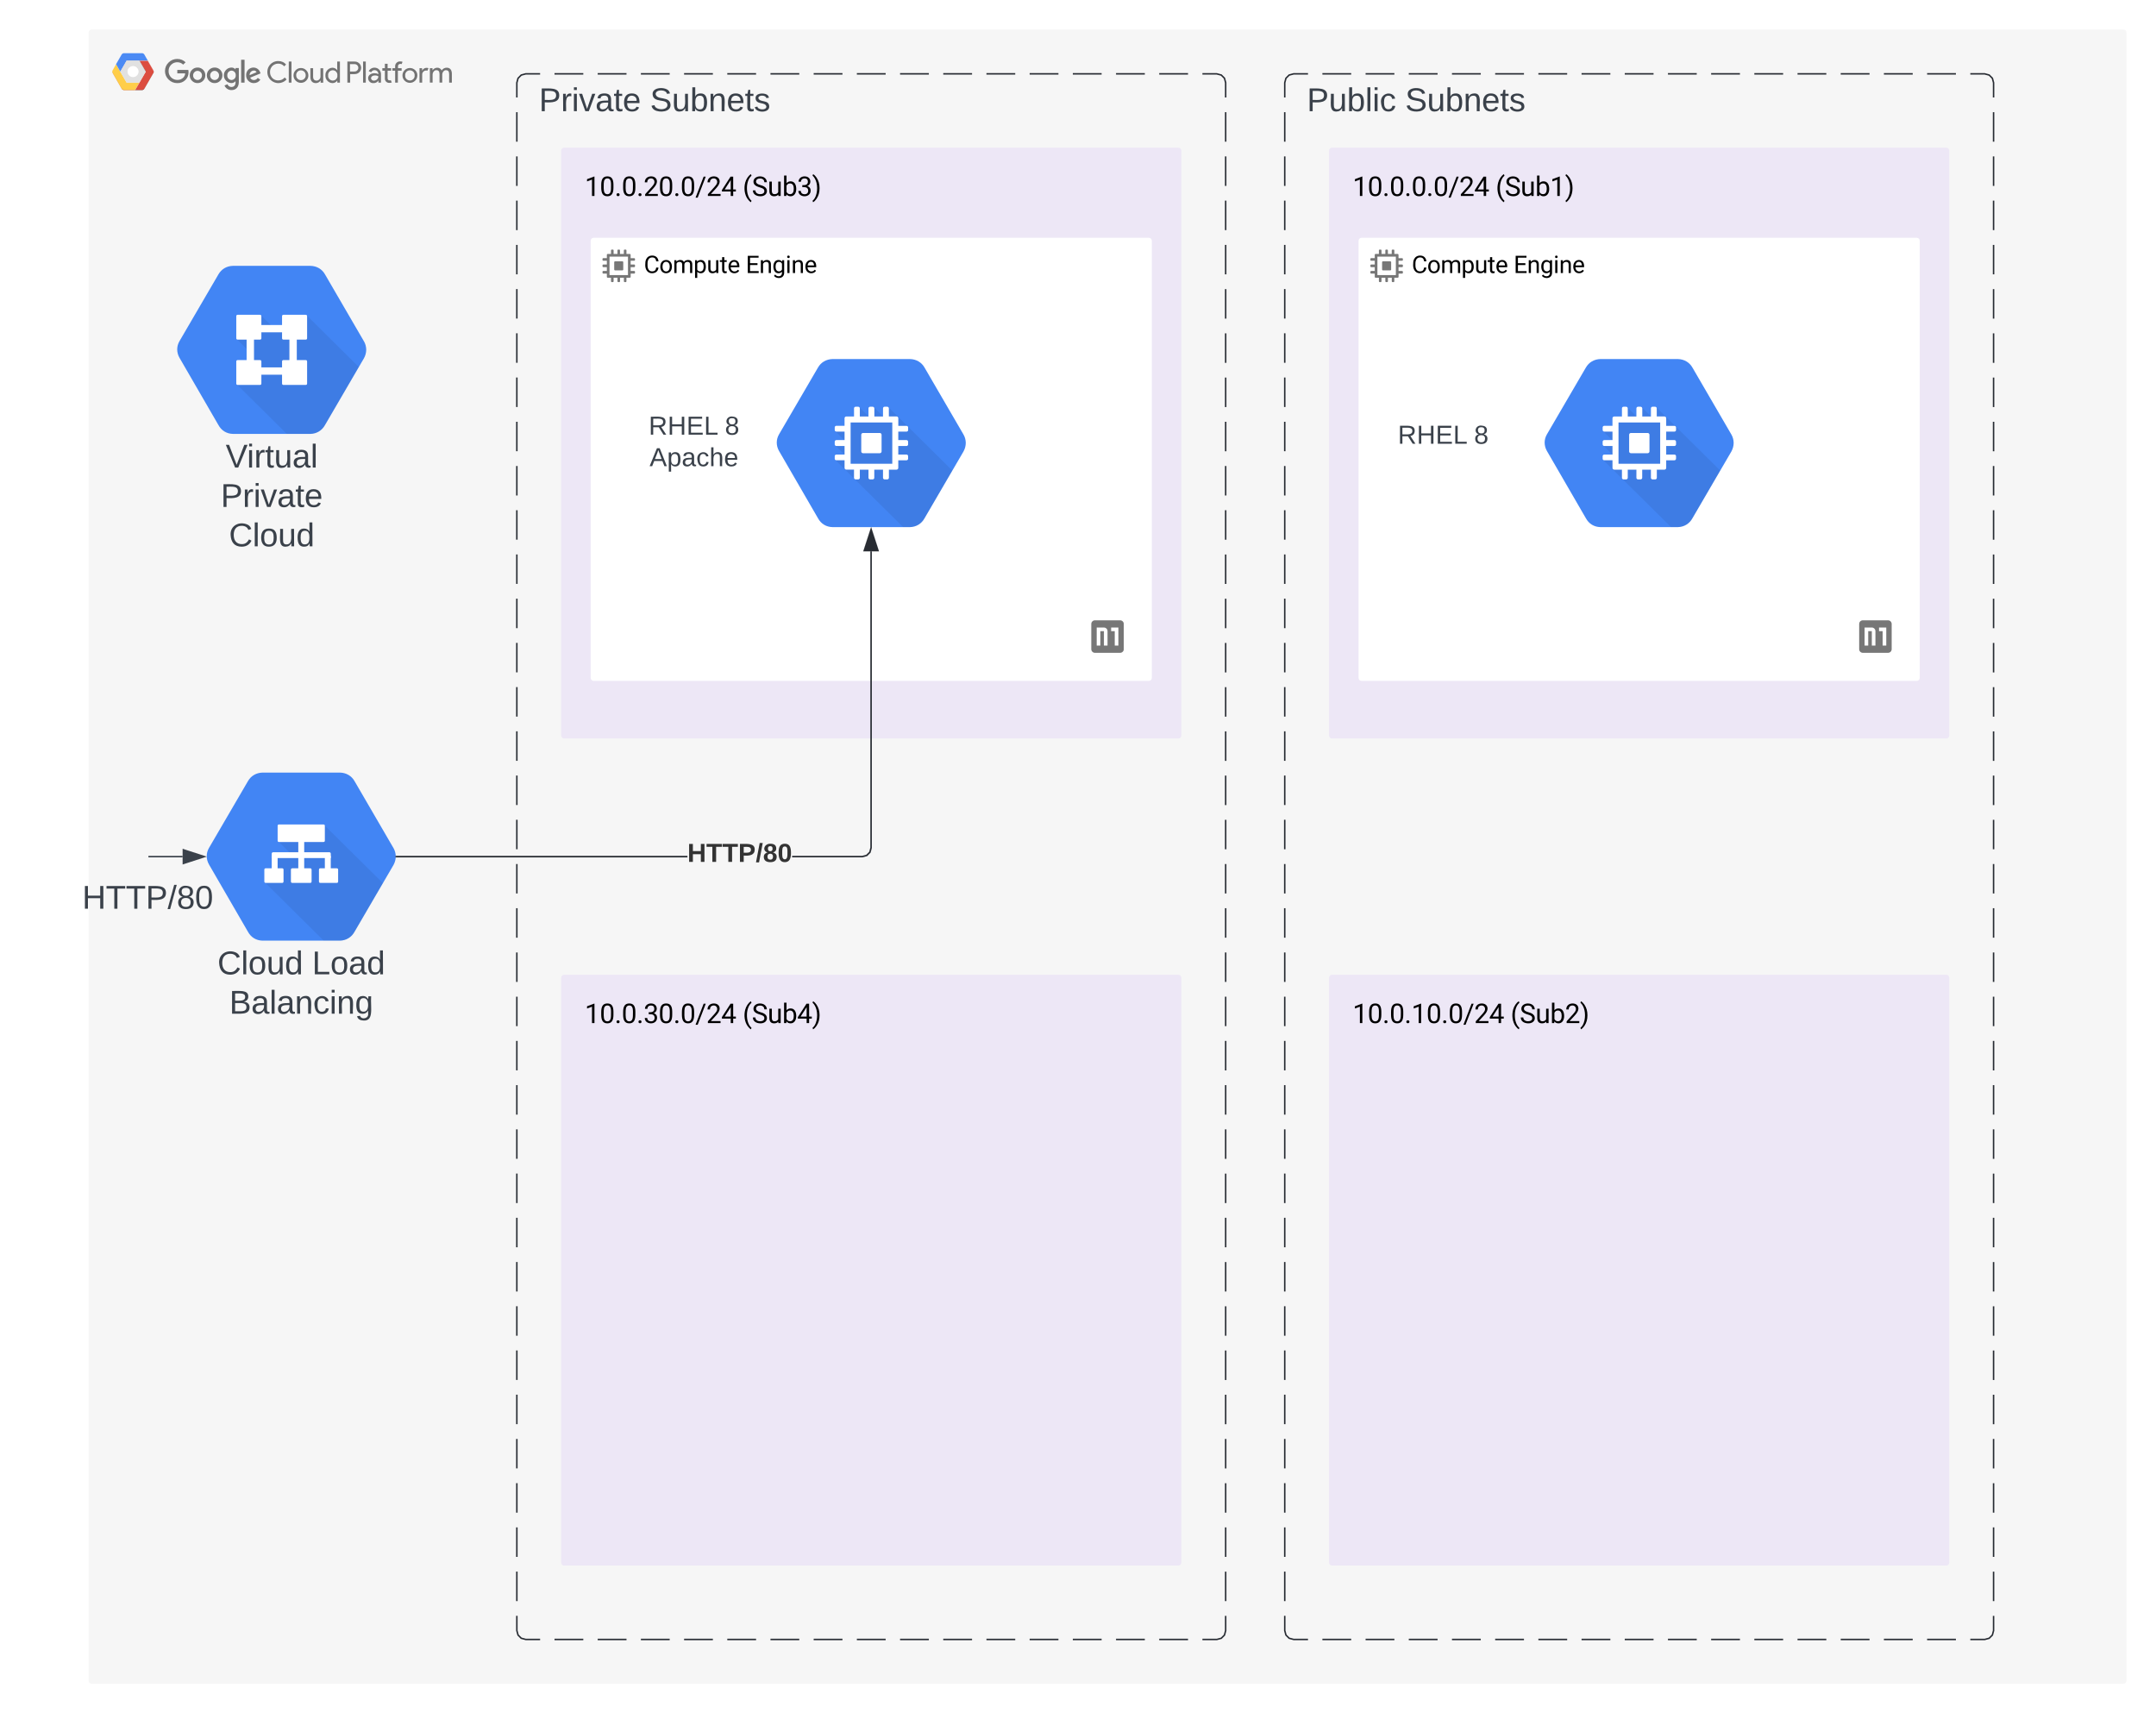 <svg xmlns="http://www.w3.org/2000/svg" xmlns:xlink="http://www.w3.org/1999/xlink" xmlns:lucid="lucid" width="1460" height="1160"><g transform="translate(0 -40)" lucid:page-tab-id="0_0"><path d="M60 62c0-1.1.9-2 2-2h1376c1.1 0 2 .9 2 2v1116c0 1.1-.9 2-2 2H62c-1.1 0-2-.9-2-2z" fill="#f6f6f6"/><path d="M111.72 88.08c.02-2.27.85-4.2 2.48-5.8 1.64-1.6 3.6-2.38 5.87-2.37 1.06 0 2.07.18 3.03.57.97.4 1.84.96 2.58 1.7l-1.63 1.56c-1.13-1.07-2.44-1.6-3.98-1.6-1.06 0-2.07.27-3 .8-.9.55-1.63 1.28-2.15 2.2-.53.94-.76 1.93-.74 3-.02 1.06.2 2.05.74 2.97.52.93 1.24 1.67 2.16 2.2.92.54 1.93.8 3 .8.77.04 1.5-.1 2.22-.37.7-.3 1.33-.7 1.9-1.26.72-.8 1.14-1.73 1.2-2.8h-5.33v-2.33h7.47c.1.47.14.93.14 1.4.07 2-.6 3.75-1.95 5.23-.74.77-1.6 1.35-2.58 1.75-1 .4-2.02.58-3.08.54-2.28 0-4.23-.78-5.87-2.37-1.63-1.6-2.46-3.54-2.48-5.82zm0 0M133.75 85.73c-1.45 0-2.7.52-3.72 1.55-1.04 1.03-1.54 2.27-1.54 3.72 0 1.45.5 2.7 1.55 3.72 1.03 1.03 2.28 1.54 3.73 1.54 1.44 0 2.7-.52 3.72-1.54 1.04-1.03 1.54-2.27 1.54-3.72.03-.95-.2-1.84-.66-2.66-.46-.82-1.13-1.47-1.96-1.94-.83-.46-1.72-.7-2.67-.67zm0 8.45c-.55 0-1.06-.16-1.54-.45-.47-.3-.84-.68-1.1-1.17-.25-.5-.36-1.02-.34-1.58 0-.82.3-1.53.88-2.1.57-.6 1.3-.9 2.1-.9.84 0 1.58.3 2.15.9.57.57.87 1.28.87 2.1.02.56-.1 1.1-.35 1.58-.25.5-.62.88-1.1 1.18-.5.3-1 .44-1.57.45zM145.32 85.73c-1.45 0-2.7.52-3.72 1.55-1.04 1.03-1.54 2.28-1.54 3.73 0 1.46.52 2.7 1.56 3.72 1.03 1.03 2.28 1.55 3.72 1.54 1.45 0 2.7-.52 3.73-1.54 1.04-1.03 1.54-2.27 1.54-3.72.03-.95-.2-1.84-.68-2.66-.48-.83-1.1-1.47-1.93-1.94-.84-.47-1.74-.7-2.68-.67zm0 8.45c-.55 0-1.08-.16-1.56-.45-.5-.3-.83-.68-1.08-1.17-.26-.5-.4-1.02-.37-1.58 0-.82.33-1.53.9-2.1.58-.6 1.3-.9 2.12-.9.83 0 1.54.3 2.12.9.57.57.87 1.28.87 2.1.03.56-.08 1.1-.33 1.58-.26.5-.62.88-1.1 1.18-.5.3-1 .44-1.55.45zM159.5 86.05v.86h-.08c-.37-.38-.78-.68-1.26-.9-.5-.2-1-.28-1.52-.27-1.4.06-2.62.6-3.6 1.62-.96 1.02-1.46 2.23-1.46 3.64 0 1.4.5 2.6 1.47 3.63.97 1.02 2.2 1.56 3.6 1.62.52.02 1.02-.08 1.5-.3.5-.2.93-.5 1.27-.9h.07v.76c0 2-1.1 3.1-2.84 3.1-.57-.02-1.1-.2-1.6-.53-.47-.34-.8-.78-1.02-1.33l-2 .84c.4.95 1 1.7 1.86 2.27.85.57 1.8.85 2.83.84 2.7 0 5-1.6 5-5.5v-9.45h-2.22zm-2.68 8.14c-.55-.02-1.06-.17-1.52-.46-.46-.3-.82-.68-1.08-1.17-.25-.5-.34-1-.32-1.55-.02-.55.07-1.08.32-1.57.26-.5.62-.88 1.08-1.18.46-.3.97-.45 1.52-.47.55.03 1.04.2 1.5.5.46.3.8.7 1.03 1.17.23.5.35 1 .3 1.55.02.53-.07 1.04-.3 1.52-.23.47-.6.86-1.03 1.16-.44.3-.97.46-1.5.5zm0 0M163.28 80.47h2.33v15.47h-2.3zM171.96 94.2c-.56 0-1.06-.13-1.52-.42-.46-.3-.8-.7-1.04-1.2l7.06-2.9-.25-.6c-.3-.98-.9-1.77-1.7-2.4-.84-.6-1.76-.93-2.8-.95-.92 0-1.8.23-2.6.7-.8.5-1.4 1.13-1.84 1.95-.43.82-.62 1.7-.57 2.62-.03.94.2 1.82.66 2.64.46.83 1.1 1.47 1.93 1.94.82.47 1.7.7 2.63.68.88 0 1.73-.2 2.5-.6.8-.43 1.4-1 1.9-1.73l-1.8-1.2c-.27.45-.64.8-1.1 1.07-.46.26-.94.4-1.47.4zm-.2-6.44c.43-.04.82.04 1.2.25.35.2.63.5.8.88l-4.7 2c-.05-.53.04-1.02.27-1.5.23-.47.56-.85 1-1.14.43-.3.9-.45 1.44-.48zm0 0M181.04 88.8c-.02-1.34.28-2.6.94-3.76.67-1.16 1.57-2.08 2.74-2.74 1.17-.67 2.42-1 3.75-.96 1-.02 1.98.17 2.9.58.92.4 1.7 1 2.37 1.75l-1.3 1.24c-.47-.6-1.07-1.06-1.78-1.38-.72-.32-1.43-.46-2.2-.43-1.03-.03-2 .22-2.87.73-.88.5-1.57 1.2-2.05 2.1-.5.9-.72 1.85-.67 2.87-.04 1 .2 1.95.7 2.84.47.88 1.14 1.58 2 2.08.9.5 1.83.75 2.84.73.85 0 1.66-.17 2.42-.5.76-.36 1.42-.85 1.98-1.5l1.28 1.3c-1.03 1.15-2.27 1.9-3.8 2.28-1.5.38-2.98.3-4.43-.26-1.45-.55-2.64-1.46-3.52-2.73-.87-1.28-1.3-2.7-1.3-4.24zm0 0M195.55 95.94V81.66h1.84v14.28zM208.83 91.06c0 1.38-.5 2.56-1.48 3.55-1 1-2.18 1.48-3.56 1.48-1.4 0-2.56-.5-3.55-1.47-1-.97-1.48-2.16-1.48-3.54 0-1.4.5-2.58 1.48-3.56 1-.98 2.16-1.47 3.54-1.47 1.37 0 2.56.5 3.55 1.47 1 .98 1.48 2.17 1.48 3.56zm-1.84 0c.05-.73-.13-1.4-.52-2.02-.4-.6-.97-1.03-1.66-1.27-.7-.23-1.38-.23-2.07 0-.7.24-1.24.67-1.63 1.28-.4.6-.6 1.28-.53 2 0 .9.3 1.64.93 2.27.63.63 1.38.94 2.28.94.9 0 1.67-.3 2.3-.94.6-.63.93-1.38.93-2.26zM217.13 95.94v-1.36H217c-.33.53-.77.93-1.32 1.23-.55.3-1.15.46-1.77.46-2.52 0-3.72-1.7-3.72-4.1v-6h1.84v5.7c0 2 1 2.72 2.42 2.72.76-.06 1.4-.38 1.9-.97.5-.57.72-1.24.67-2v-5.4h1.85v9.77h-1.74zM220.37 91.06c-.07-1.36.37-2.54 1.27-3.55.9-1 2.02-1.56 3.38-1.65.66-.02 1.28.12 1.88.4.6.3 1.08.73 1.45 1.27h.07l-.07-1.36v-4.5h1.84v14.28h-1.78v-1.36h-.07c-.37.55-.85.97-1.45 1.27-.6.3-1.22.43-1.88.4-1.36-.08-2.5-.64-3.38-1.65-.9-1-1.34-2.2-1.27-3.54zm8.07 0c.1-.73-.06-1.4-.46-2.03-.4-.62-.92-1.04-1.6-1.28-.7-.25-1.4-.25-2.08 0-.7.24-1.24.66-1.63 1.28-.4.63-.55 1.3-.46 2.03-.08.72.08 1.4.47 2 .4.63.94 1.06 1.63 1.3.7.25 1.38.25 2.07 0 .7-.24 1.22-.67 1.6-1.3.4-.6.57-1.28.47-2zM235.23 95.94V81.66h4.88c.8-.03 1.52.15 2.2.52.7.37 1.23.9 1.65 1.55.4.67.6 1.4.62 2.18-.03.8-.2 1.5-.62 2.18-.42.67-.95 1.2-1.64 1.56-.68.37-1.4.54-2.2.52h-3v5.78h-1.85zm4.9-7.54c.7 0 1.3-.24 1.77-.73.48-.5.74-1.08.74-1.76 0-.68-.26-1.27-.74-1.76-.48-.48-1.08-.73-1.77-.73H237v5h3.08zM245.86 95.94V81.66h1.84v14.28zM249.28 93c0-2.22 2-3.42 4.3-3.42.95-.02 1.84.18 2.67.6v-.28c-.05-.6-.25-1.1-.64-1.54-.38-.44-.84-.72-1.42-.83-.57-.12-1.13-.05-1.66.2-.52.26-.92.65-1.17 1.17l-1.68-.72c.46-.9 1.15-1.54 2.05-1.97.9-.4 1.84-.5 2.83-.3 1 .22 1.8.72 2.44 1.48.63.77.95 1.66 1 2.66v5.9h-1.75v-1.36h-.1c-.34.55-.8.97-1.37 1.27-.58.3-1.2.44-1.84.4-.62.07-1.2-.04-1.77-.3-.58-.3-1-.7-1.36-1.23-.33-.53-.52-1.1-.52-1.73zm7-1.27c-.72-.47-1.48-.68-2.33-.64-1.93 0-2.7 1-2.7 1.93.06.5.3.88.68 1.18.4.3.82.44 1.3.38.8 0 1.5-.27 2.08-.82.58-.55.9-1.23.95-2.03zM260.64 92.97v-5.13h-1.72v-1.68h1.72v-3h1.84v3h2.4v1.68h-2.4v5c0 1.1.5 1.58 1.34 1.58.3.02.55-.03.83-.15l.64 1.57c-.5.2-.98.28-1.48.26-.58.07-1.13-.03-1.66-.3s-.92-.67-1.2-1.18c-.27-.52-.38-1.07-.32-1.65zM272.6 81.84l-.62 1.57c-.27-.1-.53-.16-.83-.15-.3-.02-.57.04-.85.2-.27.14-.48.35-.62.62-.13.27-.18.56-.16.86v1.23h2.46v1.68h-2.55v8.1h-1.84v-8.1h-1.85v-1.68h1.84v-1.3c-.03-.6.1-1.18.43-1.7.32-.54.76-.95 1.3-1.23.56-.3 1.14-.4 1.76-.35.5-.03 1.02.06 1.5.26zM282.6 91.06c0 1.38-.47 2.56-1.46 3.55-1 1-2.2 1.48-3.57 1.48-1.38 0-2.57-.5-3.56-1.47-.98-.97-1.47-2.16-1.47-3.54 0-1.4.5-2.58 1.48-3.56 1-.98 2.2-1.47 3.57-1.47 1.38 0 2.58.5 3.57 1.47 1 .98 1.47 2.17 1.47 3.56zm-1.83 0c.07-.73-.12-1.4-.5-2.02-.4-.6-.97-1.03-1.66-1.27-.68-.23-1.37-.23-2.06 0-.7.24-1.27.67-1.66 1.28-.4.6-.57 1.28-.5 2-.07.73.1 1.4.5 2.02.4.6.97 1.03 1.66 1.27.7.23 1.38.23 2.07 0 .7-.24 1.27-.67 1.66-1.28.4-.6.58-1.28.5-2zM284.08 95.94v-9.78h1.77v1.6h.07c.25-.55.67-1 1.17-1.32.5-.33 1.07-.5 1.67-.5.5-.03.95.05 1.38.22l-.7 1.72c-.33-.1-.65-.15-1-.14-.48.02-.92.17-1.33.43-.42.27-.74.6-.95 1.05-.2.43-.32.9-.27 1.38v5.34zm0 0M291.14 86.16h1.75v1.36h.08c.35-.5.78-.9 1.3-1.2.54-.3 1.12-.45 1.72-.47.66-.05 1.26.1 1.84.44.57.33.98.8 1.24 1.42.37-.6.87-1.05 1.47-1.38.6-.34 1.26-.5 1.95-.5 2.4 0 3.5 1.7 3.5 4.12v5.98h-1.84v-5.7c0-2-.78-2.72-2.2-2.72-1.4 0-2.47 1.52-2.47 3v5.4h-1.85v-5.7c0-1.98-.78-2.7-2.18-2.7-1.4 0-2.5 1.52-2.5 3v5.4h-1.85v-9.76z" fill="#737373"/><path d="M94.38 95.95l-2.88 5h-7.52c-.34 0-.64-.1-.94-.26-.3-.18-.53-.4-.7-.7L76.3 89.4c-.17-.3-.26-.6-.26-.94 0-.33.1-.64.26-.93l2.3-4.05 2.85 5 4.32 7.47zm0 0" fill="#ffcc40"/><path d="M103.88 89.4l-6.1 10.6c-.16.3-.4.52-.7.7-.3.16-.6.24-.93.24H91.5l2.88-5 4.32-7.47L94.38 81h5.68l3.77 6.54c.16.3.28.6.28.92 0 .34-.06.65-.22.94z" fill="#da4437"/><path d="M100.06 81h-14.3l-4.3 7.47-2.88-5 3.77-6.53c.16-.3.4-.52.7-.7.3-.16.6-.24.93-.24h12.17c.34 0 .64.08.94.25.3.17.52.4.68.7z" fill="#4284f3"/><path d="M94.38 81l4.32 7.47-4.32 7.48h-8.63l-4.3-7.48 4.3-7.48z" fill="#dfdfdf"/><path d="M86.33 88.47c0-2.06 1.68-3.74 3.75-3.74 2.07 0 3.75 1.67 3.75 3.74 0 2.06-1.68 3.74-3.75 3.74-2.07 0-3.75-1.67-3.75-3.73z" fill="#fff"/><path d="M82.35 77.1c.16-.3.4-.52.7-.7.3-.16.6-.24.93-.24h12.17c.34 0 .64.08.94.25.3.18.52.4.68.7l2.28 3.9-2.28-4.06c-.16-.3-.4-.52-.7-.7-.3-.16-.6-.24-.93-.24H83.98c-.34 0-.64.08-.94.25-.3.17-.53.4-.7.7l-3.76 6.53v.08z" fill="#fff" fill-opacity=".2"/><path d="M81.45 88.47l4.3-7.48h14.35l-.06-.17h-14.3l-4.3 7.48" fill="#1a237e" fill-opacity=".2"/><path d="M76.28 87.7l2.3-4 2.87 5 4.3 7.47h8.56l.08-.16h-8.63l-4.3-7.53-2.87-5-2.33 4c-.18.3-.25.65-.23 1 .03-.28.12-.54.26-.78zm0 0" fill="#fff" fill-opacity=".2"/><path d="M91.6 100.78h-7.62c-.34 0-.64-.08-.94-.25-.3-.17-.53-.4-.7-.7L76.3 89.26c-.14-.27-.23-.55-.26-.85-.02.35.07.7.26 1l6.07 10.6c.16.3.4.52.7.7.3.16.6.24.93.24h7.52z" fill="#be360c"/><path d="M98.8 88.47L94.46 81h-.1l4.33 7.47zM103.88 89.25l-6.1 10.6c-.16.28-.4.5-.7.68-.3.17-.6.25-.93.25H91.6l-.1.16h4.65c.34 0 .64-.08.94-.25.3-.18.52-.4.68-.7l6.1-10.6c.18-.3.25-.64.23-1-.02.3-.1.6-.22.85zm0 0" fill="#3e2723"/><path d="M100.06 81.15l3.77 6.55c.14.27.23.55.25.85.03-.36-.07-.7-.25-1L100.06 81h-5.68l.1.15M94.38 96.1l4.4-7.63h-.08l-4.32 7.48-2.88 5h.1z" fill="#fff"/><path d="M103.88 87.54L100.06 81l-2.28-4.06c-.16-.3-.4-.52-.7-.7-.3-.16-.6-.24-.93-.24H83.98c-.34 0-.64.08-.94.25-.3.17-.53.4-.7.7l-6.06 10.6c-.17.28-.26.6-.26.92 0 .34.1.65.26.94l6.07 10.6c.16.3.4.52.7.7.3.16.6.24.93.24h12.17c.34 0 .64-.08.94-.25.3-.18.52-.4.68-.7l6.1-10.6c.16-.28.25-.6.25-.93 0-.33-.1-.64-.25-.93z" fill="url(#a)"/><path d="M870 96c0-3.3 2.7-6 6-6h468c3.3 0 6 2.7 6 6v1048c0 3.3-2.7 6-6 6H876c-3.3 0-6-2.7-6-6z" fill-opacity="0"/><path d="M895.5 90H915m9.75 0h19.5m9.75 0h19.5m9.75 0h19.5m9.75 0h19.5m9.75 0h19.5m9.75 0h19.5m9.75 0h19.5m9.75 0h19.5m9.75 0h19.5m9.75 0h19.5m9.75 0h19.5m9.75 0h19.5m9.75 0h19.5m9.75 0h19.5m9.75 0h9.75l3.03.82 2.15 2.15.82 3.03v9.98m0 9.98v19.96m0 9.98v19.97m0 9.98v19.96m0 10v19.95m0 9.98v19.97m0 9.98v19.96m0 9.98v19.96m0 9.98v19.96m0 9.98v19.97m0 9.98v19.96m0 10v19.95m0 9.98v19.97m0 9.98v19.96m0 9.98v19.96m0 9.98v19.96m0 9.98v19.97m0 9.98V615m0 10v19.95m0 9.98v19.97m0 9.98v19.96m0 9.98v19.96m0 9.98v19.96m0 9.98v19.97m0 9.98v19.96m0 10v19.95m0 9.98v19.97m0 9.98v19.96m0 9.98v19.96m0 9.98v19.96m0 9.98v19.97m0 9.98v19.96m0 10v19.95m0 9.98v19.97m0 9.98v19.96m0 9.98v9.98l-.82 3.03-2.15 2.15-3.03.82h-9.75m-9.75 0H1305m-9.75 0h-19.5m-9.75 0h-19.5m-9.75 0h-19.5m-9.75 0H1188m-9.75 0h-19.5m-9.75 0h-19.5m-9.75 0h-19.5m-9.75 0H1071m-9.75 0h-19.5m-9.75 0h-19.5m-9.75 0h-19.5m-9.75 0H954m-9.75 0h-19.5m-9.75 0h-19.5m-9.75 0H876l-3.03-.82-2.15-2.15-.82-3.03v-9.98m0-9.98v-19.96m0-9.98v-19.97m0-9.98v-19.96m0-10v-19.95m0-9.98V984.3m0-9.98v-19.96m0-9.98v-19.96m0-9.98v-19.96m0-9.98v-19.97m0-9.98V834.6m0-10v-19.95m0-9.98V774.7m0-9.98v-19.96m0-9.98v-19.96m0-9.98v-19.96m0-9.98v-19.97m0-9.98V625m0-10v-19.95m0-9.98V565.1m0-9.98v-19.96m0-9.98v-19.96m0-9.98v-19.96m0-9.98v-19.97m0-9.98V415.4m0-10v-19.95m0-9.98V355.5m0-9.98v-19.96m0-9.98v-19.96m0-9.98v-19.96m0-9.98v-19.97m0-9.98V205.8m0-10v-19.95m0-9.98V145.9m0-9.98v-19.96m0-9.98V96l.82-3.03 2.15-2.15L876 90h9.75" stroke="#282c33" fill="none"/><path d="M900 702c0-1.1.9-2 2-2h416c1.1 0 2 .9 2 2v396c0 1.1-.9 2-2 2H902c-1.1 0-2-.9-2-2z" fill="#ede7f6"/><use xlink:href="#b" transform="matrix(1,0,0,1,916,716) translate(0 16.699)"/><use xlink:href="#c" transform="matrix(1,0,0,1,916,716) translate(106.945 16.699)"/><path d="M350 96c0-3.3 2.7-6 6-6h468c3.3 0 6 2.7 6 6v1048c0 3.3-2.7 6-6 6H356c-3.3 0-6-2.7-6-6z" fill-opacity="0"/><path d="M375.5 90H395m9.75 0h19.5m9.75 0h19.5m9.75 0h19.5m9.75 0H512m9.75 0h19.5m9.75 0h19.5m9.75 0h19.5m9.75 0H629m9.75 0h19.5m9.75 0h19.5m9.75 0h19.5m9.75 0H746m9.75 0h19.5m9.75 0h19.5m9.75 0H824l3.03.82 2.15 2.15L830 96v9.98m0 9.98v19.96m0 9.98v19.97m0 9.98v19.96m0 10v19.95m0 9.98v19.97m0 9.98v19.96m0 9.98v19.96m0 9.98v19.96m0 9.98v19.97m0 9.98v19.96m0 10v19.95m0 9.98v19.97m0 9.98v19.96m0 9.98v19.96m0 9.98v19.96m0 9.98v19.97m0 9.98V615m0 10v19.95m0 9.98v19.97m0 9.98v19.96m0 9.98v19.96m0 9.98v19.96m0 9.98v19.97m0 9.98v19.96m0 10v19.95m0 9.98v19.97m0 9.98v19.96m0 9.98v19.96m0 9.98v19.96m0 9.98v19.97m0 9.98v19.96m0 10v19.95m0 9.98v19.97m0 9.98v19.96m0 9.98v9.98l-.82 3.03-2.15 2.15-3.03.82h-9.75m-9.75 0H785m-9.75 0h-19.5m-9.75 0h-19.5m-9.75 0h-19.5m-9.75 0H668m-9.75 0h-19.5m-9.75 0h-19.5m-9.75 0h-19.5m-9.75 0H551m-9.75 0h-19.5m-9.75 0h-19.5m-9.75 0h-19.5m-9.75 0H434m-9.75 0h-19.5m-9.75 0h-19.5m-9.75 0H356l-3.03-.82-2.15-2.15-.82-3.03v-9.98m0-9.98v-19.96m0-9.98v-19.97m0-9.98v-19.96m0-10v-19.95m0-9.98V984.3m0-9.98v-19.96m0-9.98v-19.96m0-9.98v-19.96m0-9.98v-19.97m0-9.98V834.6m0-10v-19.95m0-9.98V774.7m0-9.98v-19.96m0-9.98v-19.96m0-9.98v-19.96m0-9.98v-19.97m0-9.98V625m0-10v-19.95m0-9.98V565.1m0-9.98v-19.96m0-9.98v-19.96m0-9.98v-19.96m0-9.98v-19.97m0-9.98V415.4m0-10v-19.95m0-9.98V355.5m0-9.98v-19.96m0-9.98v-19.96m0-9.98v-19.96m0-9.98v-19.97m0-9.98V205.8m0-10v-19.95m0-9.98V145.9m0-9.98v-19.96m0-9.98V96l.82-3.03 2.15-2.15L356 90h9.75" stroke="#282c33" fill="none"/><path d="M380 142c0-1.1.9-2 2-2h416c1.1 0 2 .9 2 2v396c0 1.1-.9 2-2 2H382c-1.1 0-2-.9-2-2z" fill="#ede7f6"/><use xlink:href="#d" transform="matrix(1,0,0,1,396,156) translate(0 16.699)"/><use xlink:href="#e" transform="matrix(1,0,0,1,396,156) translate(106.945 16.699)"/><path d="M900 142c0-1.1.9-2 2-2h416c1.1 0 2 .9 2 2v396c0 1.1-.9 2-2 2H902c-1.1 0-2-.9-2-2z" fill="#ede7f6"/><use xlink:href="#f" transform="matrix(1,0,0,1,916,156) translate(0 16.699)"/><use xlink:href="#g" transform="matrix(1,0,0,1,916,156) translate(96.838 16.699)"/><path d="M380 702c0-1.1.9-2 2-2h416c1.1 0 2 .9 2 2v396c0 1.1-.9 2-2 2H382c-1.1 0-2-.9-2-2z" fill="#ede7f6"/><use xlink:href="#h" transform="matrix(1,0,0,1,396,716) translate(0 16.699)"/><use xlink:href="#i" transform="matrix(1,0,0,1,396,716) translate(106.945 16.699)"/><path d="M246.46 271.1l-26.36-45.3c-2.05-3.64-5.64-5.7-9.86-5.8h-52.48c-4.22.1-7.8 2.16-9.86 5.8l-26.36 45.18c-2.05 3.53-2.05 7.62 0 11.26l26.36 45.52c2.05 3.75 5.5 5.92 9.86 6.03h52.48c4.22-.12 7.8-2.3 9.86-6.04l26.36-45.18c2.05-3.75 2.05-7.85 0-11.5z" stroke="#000" stroke-opacity="0" fill="#4285f4"/><path d="M207.6 253.44l-20.88 9.96-10-9.88-16.34 16.22 10.9 10.77-10.9 19.76 33.85 33.5h16.02c4.3-.16 7.85-2.33 9.9-6.02l22.8-39.28z" stroke="#000" stroke-opacity="0" fill-opacity=".07"/><path d="M167 267.48h5v19.3h-5v-19.3zM196 265.14h4.98v21.58h-5v-21.58zM174.38 260.06h19.24V265h-19.24v-4.94zM174.38 288.75h19.24v4.95h-19.24v-4.95z" stroke="#000" stroke-opacity="0" fill="#fff"/><path d="M161 253.14h15c.66 0 1 .34 1 1v14.82c0 .66-.34 1-1 1h-15c-.65 0-1-.34-1-1v-14.83c0-.65.35-1 1-1zM192 253.14h14.97c.67 0 1 .34 1 1v14.82c0 .66-.33 1-1 1H192c-.67 0-1-.34-1-1v-14.83c0-.65.33-1 1-1zM161 283.8h15c.66 0 1 .34 1 1v14.83c0 .66-.34 1-1 1h-15c-.65 0-1-.34-1-1V284.8c0-.66.35-1 1-1zM192 283.8h14.97c.67 0 1 .34 1 1v14.83c0 .66-.33 1-1 1H192c-.67 0-1-.34-1-1V284.8c0-.66.33-1 1-1z" stroke="#000" stroke-opacity="0" fill="#fff"/><use xlink:href="#j" transform="matrix(1,0,0,1,120,338.79) translate(32.827 17.778)"/><use xlink:href="#k" transform="matrix(1,0,0,1,120,338.79) translate(29.494 44.444)"/><use xlink:href="#l" transform="matrix(1,0,0,1,120,338.79) translate(35.049 71.111)"/><path d="M360 86c0-3.3 2.7-6 6-6h228c3.3 0 6 2.7 6 6v48c0 3.3-2.7 6-6 6H366c-3.3 0-6-2.7-6-6z" stroke="#000" stroke-opacity="0" fill="#fff" fill-opacity="0"/><use xlink:href="#m" transform="matrix(1,0,0,1,365,85) translate(0 30.278)"/><use xlink:href="#n" transform="matrix(1,0,0,1,365,85) translate(75.185 30.278)"/><path d="M880 86c0-3.3 2.7-6 6-6h228c3.3 0 6 2.7 6 6v48c0 3.3-2.7 6-6 6H886c-3.3 0-6-2.7-6-6z" stroke="#000" stroke-opacity="0" fill="#fff" fill-opacity="0"/><use xlink:href="#o" transform="matrix(1,0,0,1,885,85) translate(0 30.278)"/><use xlink:href="#n" transform="matrix(1,0,0,1,885,85) translate(66.543 30.278)"/><g filter="url(#p)"><path d="M400 202c0-1.1.9-2 2-2h376c1.1 0 2 .9 2 2v296c0 1.1-.9 2-2 2H402c-1.1 0-2-.9-2-2z" fill="#fff"/><path d="M421.53 215.93h-5.06c-.3 0-.54.24-.54.54v5.06c0 .3.24.54.54.54h5.04c.3 0 .55-.24.55-.54v-5.06c0-.3-.24-.54-.54-.54" stroke="#000" stroke-opacity="0" fill="#777"/><path d="M429.52 215.55c.26 0 .48-.22.48-.5v-.78c0-.26-.22-.48-.48-.48h-2.47v-2.3c0-.3-.24-.55-.53-.55h-2.3v-2.47c0-.26-.2-.48-.47-.48h-.8c-.28 0-.5.22-.5.48v2.47h-2.6v-2.47c0-.26-.2-.48-.45-.48h-.8c-.26 0-.48.22-.48.48v2.47h-2.6v-2.47c0-.26-.2-.48-.46-.48h-.8c-.28 0-.5.22-.5.48v2.47h-2.28c-.3 0-.53.24-.53.53v2.3h-2.47c-.26 0-.48.2-.48.47v.8c0 .28.22.5.48.5h2.47v2.57h-2.47c-.26 0-.48.22-.48.48v.8c0 .26.22.48.48.48h2.47v2.6h-2.47c-.26 0-.48.22-.48.48v.8c0 .26.22.48.48.48h2.47v2.28c0 .3.24.53.53.53h2.28v2.47c0 .26.22.48.5.48h.8c.27 0 .46-.22.46-.48v-2.47h2.6v2.47c0 .26.22.48.48.48h.8c.26 0 .48-.22.48-.48v-2.47h2.6v2.47c0 .26.22.48.48.48h.8c.26 0 .45-.22.45-.48v-2.47h2.32c.3 0 .55-.24.55-.53v-2.28h2.47c.26-.03.46-.25.46-.5v-.78c0-.26-.22-.48-.48-.48h-2.47v-2.6h2.47c.26 0 .48-.22.48-.48v-.8c0-.26-.22-.48-.48-.48h-2.47v-2.57h2.47zm-4.27 9.7h-12.5v-12.5h12.5v12.5z" stroke="#000" stroke-opacity="0" fill="#777"/><use xlink:href="#q" transform="matrix(1,0,0,1,436,209) translate(0 14.844)"/><use xlink:href="#r" transform="matrix(1,0,0,1,436,209) translate(69.023 14.844)"/></g><path d="M652.46 334.2l-26.36-45.3c-2.05-3.63-5.64-5.68-9.86-5.8h-52.48c-4.22.12-7.8 2.17-9.86 5.8l-26.36 45.18c-2.05 3.53-2.05 7.63 0 11.27l26.36 45.5c2.05 3.77 5.5 5.93 9.86 6.05h52.48c4.22-.12 7.8-2.28 9.86-6.04l26.36-45.17c2.05-3.77 2.05-7.86 0-11.5z" stroke="#000" stroke-opacity="0" fill="#4285f4"/><path d="M644.87 358.58l-43.25-42.83-3.1 6.65-6.75-6.65-3.1 6.65-6.66-6.65-1.65 8.03-5.96.97-1.2 5.2-7.7 1.86 6.9 6.82-6.82 2.92 6.83 6.74-6.9 3 46.12 45.6h4.68c4.2-.18 7.78-2.3 9.84-6.02z" stroke="#000" stroke-opacity="0" fill-opacity=".07"/><path d="M595.82 333.16h-11.4c-.67 0-1.2.53-1.2 1.2v11.3c0 .64.53 1.2 1.2 1.2h11.4c.66-.04 1.17-.57 1.17-1.2v-11.3c0-.67-.55-1.2-1.22-1.2" stroke="#000" stroke-opacity="0" fill="#fff"/><path d="M613.88 332.23c.6 0 1.1-.44 1.1-1.08v-1.72c0-.6-.5-1.08-1.1-1.08h-5.56v-5.17c0-.7-.55-1.23-1.2-1.23h-5.2v-5.46c0-.6-.5-1.1-1.1-1.1H599c-.6 0-1.04.5-1.04 1.1v5.5h-5.86v-5.5c-.05-.6-.55-1.1-1.15-1.1h-1.73c-.6 0-1.1.5-1.1 1.1v5.5h-5.86v-5.5c0-.6-.5-1.1-1.1-1.1h-1.73c-.65 0-1.1.5-1.1 1.1v5.5h-5.22c-.64 0-1.2.5-1.2 1.18v5.12h-5.55c-.6 0-1.1.5-1.1 1.08v1.77c0 .6.5 1.08 1.1 1.08h5.56v5.75h-5.56c-.6 0-1.1.5-1.1 1.1v1.8c0 .6.5 1.1 1.1 1.1h5.56v5.8h-5.56c-.6 0-1.1.48-1.1 1.07v1.77c0 .6.5 1.03 1.1 1.03h5.56v5.17c0 .64.5 1.18 1.2 1.18h5.2v5.5c0 .6.46 1.1 1.1 1.1h1.74c.6 0 1.1-.5 1.1-1.1V358h5.86v5.5c0 .6.5 1.1 1.1 1.1h1.73c.6 0 1.1-.5 1.1-1.1V358h5.9v5.5c0 .6.5 1.1 1.1 1.1h1.8c.6 0 1.1-.5 1.1-1.1V358h5.2c.65-.05 1.15-.54 1.15-1.18v-5.17h5.56c.6 0 1.1-.5 1.1-1.08v-1.72c0-.64-.5-1.08-1.1-1.08h-5.56v-5.8h5.56c.6 0 1.1-.5 1.1-1.08v-1.8-.03c0-.6-.5-1.1-1.1-1.1h-5.56v-5.74h5.56zM604.24 354h-28.22v-27.97h28.22z" stroke="#000" stroke-opacity="0" fill="#fff"/><path d="M758.56 460h-17.12c-1.34 0-2.44 1.1-2.44 2.44v17.12c0 1.34 1.1 2.44 2.44 2.44h17.12c1.34 0 2.44-1.1 2.44-2.44v-17.12c0-1.34-1.1-2.44-2.44-2.44zM750 477.12h-2.44v-9.8h-2.44v9.8h-2.45v-12.24h4.9c1.33 0 2.43 1.1 2.43 2.45v9.8zm7.33 0h-2.45v-9.8h-2.44v-2.44h4.9v12.24z" stroke="#000" stroke-opacity="0" fill="#777"/><g filter="url(#p)"><path d="M920 202c0-1.1.9-2 2-2h376c1.1 0 2 .9 2 2v296c0 1.1-.9 2-2 2H922c-1.1 0-2-.9-2-2z" fill="#fff"/><path d="M941.53 215.93h-5.06c-.3 0-.54.24-.54.54v5.06c0 .3.24.54.54.54h5.04c.3 0 .55-.24.55-.54v-5.06c0-.3-.24-.54-.54-.54" stroke="#000" stroke-opacity="0" fill="#777"/><path d="M949.52 215.55c.26 0 .48-.22.48-.5v-.78c0-.26-.22-.48-.48-.48h-2.47v-2.3c0-.3-.24-.55-.53-.55h-2.3v-2.47c0-.26-.2-.48-.47-.48h-.8c-.28 0-.5.22-.5.48v2.47h-2.6v-2.47c0-.26-.2-.48-.45-.48h-.8c-.26 0-.48.22-.48.48v2.47h-2.6v-2.47c0-.26-.2-.48-.46-.48h-.8c-.28 0-.5.22-.5.48v2.47h-2.28c-.3 0-.53.24-.53.53v2.3h-2.47c-.26 0-.48.2-.48.47v.8c0 .28.22.5.48.5h2.47v2.57h-2.47c-.26 0-.48.22-.48.48v.8c0 .26.22.48.48.48h2.47v2.6h-2.47c-.26 0-.48.22-.48.48v.8c0 .26.22.48.48.48h2.47v2.28c0 .3.24.53.53.53h2.28v2.47c0 .26.22.48.5.48h.8c.27 0 .46-.22.46-.48v-2.47h2.6v2.47c0 .26.22.48.48.48h.8c.26 0 .48-.22.48-.48v-2.47h2.6v2.47c0 .26.22.48.48.48h.8c.26 0 .45-.22.45-.48v-2.47h2.32c.3 0 .55-.24.55-.53v-2.28h2.47c.26-.03.46-.25.46-.5v-.78c0-.26-.22-.48-.48-.48h-2.47v-2.6h2.47c.26 0 .48-.22.48-.48v-.8c0-.26-.22-.48-.48-.48h-2.47v-2.57h2.47zm-4.27 9.7h-12.5v-12.5h12.5v12.5z" stroke="#000" stroke-opacity="0" fill="#777"/><use xlink:href="#q" transform="matrix(1,0,0,1,956,209) translate(0 14.844)"/><use xlink:href="#r" transform="matrix(1,0,0,1,956,209) translate(69.023 14.844)"/></g><path d="M1172.46 334.2l-26.36-45.3c-2.05-3.63-5.64-5.68-9.86-5.8h-52.48c-4.22.12-7.8 2.17-9.86 5.8l-26.36 45.18c-2.05 3.53-2.05 7.63 0 11.27l26.36 45.5c2.05 3.77 5.5 5.93 9.86 6.05h52.48c4.22-.12 7.8-2.28 9.86-6.04l26.36-45.17c2.05-3.77 2.05-7.86 0-11.5z" stroke="#000" stroke-opacity="0" fill="#4285f4"/><path d="M1164.87 358.58l-43.25-42.83-3.1 6.65-6.75-6.65-3.1 6.65-6.66-6.65-1.65 8.03-5.96.97-1.2 5.2-7.7 1.86 6.9 6.82-6.82 2.92 6.83 6.74-6.9 3 46.12 45.6h4.68c4.2-.18 7.78-2.3 9.84-6.02z" stroke="#000" stroke-opacity="0" fill-opacity=".07"/><path d="M1115.82 333.16h-11.4c-.67 0-1.2.53-1.2 1.2v11.3c0 .64.53 1.2 1.2 1.2h11.4c.66-.04 1.17-.57 1.17-1.2v-11.3c0-.67-.55-1.2-1.22-1.2" stroke="#000" stroke-opacity="0" fill="#fff"/><path d="M1133.88 332.23c.6 0 1.1-.44 1.1-1.08v-1.72c0-.6-.5-1.08-1.1-1.08h-5.56v-5.17c0-.7-.55-1.23-1.2-1.23h-5.2v-5.46c0-.6-.5-1.1-1.1-1.1h-1.8c-.6 0-1.04.5-1.04 1.1v5.5h-5.86v-5.5c-.05-.6-.55-1.1-1.15-1.1h-1.73c-.6 0-1.1.5-1.1 1.1v5.5h-5.86v-5.5c0-.6-.5-1.1-1.1-1.1h-1.73c-.65 0-1.1.5-1.1 1.1v5.5h-5.22c-.64 0-1.2.5-1.2 1.18v5.12h-5.55c-.6 0-1.1.5-1.1 1.08v1.77c0 .6.5 1.08 1.1 1.08h5.56v5.75h-5.56c-.6 0-1.1.5-1.1 1.1v1.8c0 .6.5 1.1 1.1 1.1h5.56v5.8h-5.56c-.6 0-1.1.48-1.1 1.07v1.77c0 .6.5 1.03 1.1 1.03h5.56v5.17c0 .64.5 1.18 1.2 1.18h5.2v5.5c0 .6.46 1.1 1.1 1.1h1.74c.6 0 1.1-.5 1.1-1.1V358h5.86v5.5c0 .6.5 1.1 1.1 1.1h1.73c.6 0 1.1-.5 1.1-1.1V358h5.9v5.5c0 .6.5 1.1 1.1 1.1h1.8c.6 0 1.1-.5 1.1-1.1V358h5.2c.65-.05 1.15-.54 1.15-1.18v-5.17h5.56c.6 0 1.1-.5 1.1-1.08v-1.72c0-.64-.5-1.08-1.1-1.08h-5.56v-5.8h5.56c.6 0 1.1-.5 1.1-1.08v-1.8-.03c0-.6-.5-1.1-1.1-1.1h-5.56v-5.74h5.56zm-9.64 21.78h-28.22v-27.97h28.22z" stroke="#000" stroke-opacity="0" fill="#fff"/><path d="M1278.56 460h-17.12c-1.34 0-2.44 1.1-2.44 2.44v17.12c0 1.34 1.1 2.44 2.44 2.44h17.12c1.34 0 2.44-1.1 2.44-2.44v-17.12c0-1.34-1.1-2.44-2.44-2.44zm-8.56 17.12h-2.44v-9.8h-2.44v9.8h-2.45v-12.24h4.9c1.33 0 2.43 1.1 2.43 2.45v9.8zm7.33 0h-2.45v-9.8h-2.44v-2.44h4.9v12.24z" stroke="#000" stroke-opacity="0" fill="#777"/><path d="M266.46 614.2l-26.36-45.3c-2.05-3.63-5.64-5.68-9.86-5.8h-52.48c-4.22.12-7.8 2.17-9.86 5.8l-26.36 45.18c-2.05 3.53-2.05 7.63 0 11.27l26.36 45.5c2.05 3.77 5.5 5.93 9.86 6.04h52.48c4.22-.12 7.8-2.28 9.86-6.04l26.36-45.17c2.05-3.77 2.05-7.86 0-11.5z" stroke="#000" stroke-opacity="0" fill="#4285f4"/><path d="M219.64 598.7l-25.24 7.73-5.83 3.36 8.47 8.28-11.5.7.23 10.7-6.4 7.98 39.8 39.4h11.1c4.23-.15 7.82-2.26 9.9-6l19.1-32.93z" stroke="#000" stroke-opacity="0" fill-opacity=".07"/><path d="M202 609.1h4v21.52h-4V609.1zM184.94 619H188v12.86h-4v-11.94c0-.5.43-.92.94-.92zM219.98 619h3.07c.5 0 .93.4.93.92v11.94h-4V619z" stroke="#000" stroke-opacity="0" fill="#fff"/><path d="M185 617.02H223c.56 0 1 .44 1 1v2.95H184V618c0-.54.45-.98 1-.98zM188.97 598.22h30.05c.64 0 .96.32.96.96v9.95c0 .64-.32.96-.96.96h-30.05c-.64 0-.96-.33-.96-.97v-9.95c0-.64.33-.96.97-.96zM180 627.9h11.03c.65 0 .97.33.97.97v7.95c0 .64-.32.97-.97.97H180c-.66 0-1-.34-1-.98v-7.95c0-.64.34-.97 1-.97zM216.96 627.9H228c.65 0 .98.33.98.97v7.95c0 .64-.33.97-.98.97h-11.04c-.65 0-.97-.34-.97-.98v-7.95c0-.64.3-.97.96-.97zM198 627.9H210c.67 0 1 .34 1 1v7.9c0 .65-.33 1-1 1H198c-.66 0-1-.35-1-1v-7.9c0-.66.34-1 1-1z" stroke="#000" stroke-opacity="0" fill="#fff"/><use xlink:href="#s" transform="matrix(1,0,0,1,140,681.895) translate(7.272 17.778)"/><use xlink:href="#t" transform="matrix(1,0,0,1,140,681.895) translate(71.346 17.778)"/><use xlink:href="#u" transform="matrix(1,0,0,1,140,681.895) translate(15.296 44.444)"/><path d="M465.48 620.5H268.46v-1h197.02zm124.92-6.43l-.87 3.22-2.34 2.33-3.23.87h-47.52v-1h47.4l2.82-.77 1.97-1.96.76-2.84V413.28h1z" stroke="#282c33" stroke-width=".05" fill="#282c33"/><path d="M268.47 620.5h-.57l.1-.87-.02-.13h.5z" fill="#282c33"/><path d="M268.5 620.52h-.63l.1-.9-.02-.14h.54zm-.5-1l.02.1-.1.86h.52v-.96z" stroke="#282c33" stroke-width=".05" fill="#282c33"/><path d="M594.54 412.78h-9.27l4.63-14.27z" fill="#282c33"/><path d="M595.23 413.28h-10.65l5.32-16.38zm-9.27-1h7.9l-3.96-12.15z" stroke="#282c33" stroke-width=".05" fill="#282c33"/><use xlink:href="#v" transform="matrix(1,0,0,1,465.484,609.333) translate(0 14.222)"/><path d="M20 626c0-3.3 2.7-6 6-6h148c3.3 0 6 2.7 6 6v48c0 3.3-2.7 6-6 6H26c-3.3 0-6-2.7-6-6z" stroke="#000" stroke-opacity="0" fill="#fff" fill-opacity="0"/><g><use xlink:href="#w" transform="matrix(1,0,0,1,25,625) translate(30.648 30.278)"/></g><path d="M100.5 620h23.16" stroke="#3a414a" fill="none"/><path stroke="#3a414a" stroke-width=".05" fill="#3a414a"/><path d="M138.43 620l-14.27 4.64v-9.28z" stroke="#3a414a" fill="#3a414a"/><path d="M350 314.33c0-3.3 2.7-6 6-6h228c3.3 0 6 2.7 6 6v51.34c0 3.3-2.7 6-6 6H356c-3.3 0-6-2.7-6-6z" stroke="#000" stroke-opacity="0" fill="#fff" fill-opacity="0"/><g><use xlink:href="#x" transform="matrix(1,0,0,1,355,313.333) translate(84.259 20.972)"/><use xlink:href="#y" transform="matrix(1,0,0,1,355,313.333) translate(135.864 20.972)"/><use xlink:href="#z" transform="matrix(1,0,0,1,355,313.333) translate(84.877 42.306)"/></g><path d="M857.33 310.33c0-3.3 2.7-6 6-6h228c3.32 0 6 2.7 6 6v51.34c0 3.3-2.68 6-6 6h-228c-3.3 0-6-2.7-6-6z" stroke="#000" stroke-opacity="0" fill="#fff" fill-opacity="0"/><g><use xlink:href="#x" transform="matrix(1,0,0,1,862.333,309.333) translate(84.259 31.097)"/><use xlink:href="#A" transform="matrix(1,0,0,1,862.333,309.333) translate(135.864 31.097)"/></g><defs><radialGradient gradientUnits="userSpaceOnUse" id="a" fx="-160378.8" fy="300141.6" cx="161878.8" cy="-298901.6" r="14931.6"><stop offset="0%" stop-color="#fff" stop-opacity=".1"/><stop offset="100%" stop-color="#fff" stop-opacity="0"/></radialGradient><path d="M729 0H543v-1233l-373 137v-168l530-199h29V0" id="B"/><path d="M574-1476c351 0 454 237 460 615v240c0 217-37 378-111 483S733 20 576 20c-346 0-454-246-461-616v-247c0-214 37-373 111-477s190-156 348-156zm275 905c0-337 59-752-275-753-95 0-160 38-207 107-80 118-66 409-67 625 0 157 22 273 68 348s115 113 208 113c91 0 160-35 204-106s69-182 69-334" id="C"/><path d="M258 11c-71 0-114-43-114-108 0-67 42-112 114-112s116 45 116 112c-1 65-45 108-116 108" id="D"/><path d="M177 125H18l608-1581h158" id="E"/><path d="M569-1476c255 0 440 146 439 390 0 143-91 314-274 512L344-151h731V0H121v-133l504-560c75-85 125-155 155-207 105-184 6-424-211-424-183 0-293 113-291 297H93c-3-270 199-449 476-449" id="F"/><path d="M902-489h202v151H902V0H716v-338H53v-109l652-1009h197v967zm-639 0h453v-714l-22 40" id="G"/><g id="b"><use transform="matrix(0.009,0,0,0.009,0,0)" xlink:href="#B"/><use transform="matrix(0.009,0,0,0.009,10.107,0)" xlink:href="#C"/><use transform="matrix(0.009,0,0,0.009,20.215,0)" xlink:href="#D"/><use transform="matrix(0.009,0,0,0.009,24.952,0)" xlink:href="#C"/><use transform="matrix(0.009,0,0,0.009,35.06,0)" xlink:href="#D"/><use transform="matrix(0.009,0,0,0.009,39.797,0)" xlink:href="#B"/><use transform="matrix(0.009,0,0,0.009,49.904,0)" xlink:href="#C"/><use transform="matrix(0.009,0,0,0.009,60.012,0)" xlink:href="#D"/><use transform="matrix(0.009,0,0,0.009,64.749,0)" xlink:href="#C"/><use transform="matrix(0.009,0,0,0.009,74.856,0)" xlink:href="#E"/><use transform="matrix(0.009,0,0,0.009,82.274,0)" xlink:href="#F"/><use transform="matrix(0.009,0,0,0.009,92.382,0)" xlink:href="#G"/></g><path d="M319-664C304-226 428 158 661 357l-38 113c-89-49-172-133-254-248C142-97 71-578 194-1025c67-244 240-513 429-618l38 122c-201 153-330 502-342 857" id="H"/><path d="M631-137c179 0 314-70 314-231 0-71-25-127-75-166s-141-77-272-115c-165-47-285-106-360-175s-112-154-112-255c0-245 231-397 495-397 206 0 369 89 449 218 43 68 65 142 65 223H942c0-184-129-283-321-283-172 0-299 76-301 236 0 59 26 109 76 150s135 78 256 113c205 59 345 116 436 256 35 53 50 119 50 193-2 256-231 398-507 390C333 12 90-129 80-422h193c0 187 160 285 358 285" id="I"/><path d="M491 20c-241-1-355-148-355-398v-704h185v699c0 164 67 246 200 246 141 0 235-53 282-158v-787h185V0H812l-4-107C736-22 630 20 491 20" id="J"/><path d="M634-1102c292 0 422 254 422 573 0 298-143 547-420 549-137 0-242-48-317-145L310 0H140v-1536h185v573c75-93 178-139 309-139zm-44 965c207 0 281-175 281-413 0-224-79-395-283-395-122 0-210 57-263 170v468c57 113 145 170 265 170" id="K"/><path d="M38 357C331 141 457-487 337-984c-53-219-157-429-299-546l39-113c190 106 362 378 431 621 75 268 76 597 0 868C440 88 266 365 77 470" id="L"/><g id="c"><use transform="matrix(0.009,0,0,0.009,0,0)" xlink:href="#H"/><use transform="matrix(0.009,0,0,0.009,6.152,0)" xlink:href="#I"/><use transform="matrix(0.009,0,0,0.009,16.831,0)" xlink:href="#J"/><use transform="matrix(0.009,0,0,0.009,26.754,0)" xlink:href="#K"/><use transform="matrix(0.009,0,0,0.009,36.853,0)" xlink:href="#F"/><use transform="matrix(0.009,0,0,0.009,46.96,0)" xlink:href="#L"/></g><g id="d"><use transform="matrix(0.009,0,0,0.009,0,0)" xlink:href="#B"/><use transform="matrix(0.009,0,0,0.009,10.107,0)" xlink:href="#C"/><use transform="matrix(0.009,0,0,0.009,20.215,0)" xlink:href="#D"/><use transform="matrix(0.009,0,0,0.009,24.952,0)" xlink:href="#C"/><use transform="matrix(0.009,0,0,0.009,35.06,0)" xlink:href="#D"/><use transform="matrix(0.009,0,0,0.009,39.797,0)" xlink:href="#F"/><use transform="matrix(0.009,0,0,0.009,49.904,0)" xlink:href="#C"/><use transform="matrix(0.009,0,0,0.009,60.012,0)" xlink:href="#D"/><use transform="matrix(0.009,0,0,0.009,64.749,0)" xlink:href="#C"/><use transform="matrix(0.009,0,0,0.009,74.856,0)" xlink:href="#E"/><use transform="matrix(0.009,0,0,0.009,82.274,0)" xlink:href="#F"/><use transform="matrix(0.009,0,0,0.009,92.382,0)" xlink:href="#G"/></g><path d="M832-402c-1-179-119-264-303-265H390v-151h139c164 0 281-91 281-250 0-171-85-256-255-256-154 0-265 99-263 250H107c-4-235 205-402 448-402 266 0 444 150 440 412-2 148-109 272-229 317 147 45 249 158 251 341 3 262-197 426-461 426C299 20 91-135 94-384h186c-2 156 116 253 276 253 176 0 277-96 276-271" id="M"/><g id="e"><use transform="matrix(0.009,0,0,0.009,0,0)" xlink:href="#H"/><use transform="matrix(0.009,0,0,0.009,6.152,0)" xlink:href="#I"/><use transform="matrix(0.009,0,0,0.009,16.831,0)" xlink:href="#J"/><use transform="matrix(0.009,0,0,0.009,26.754,0)" xlink:href="#K"/><use transform="matrix(0.009,0,0,0.009,36.853,0)" xlink:href="#M"/><use transform="matrix(0.009,0,0,0.009,46.96,0)" xlink:href="#L"/></g><g id="f"><use transform="matrix(0.009,0,0,0.009,0,0)" xlink:href="#B"/><use transform="matrix(0.009,0,0,0.009,10.107,0)" xlink:href="#C"/><use transform="matrix(0.009,0,0,0.009,20.215,0)" xlink:href="#D"/><use transform="matrix(0.009,0,0,0.009,24.952,0)" xlink:href="#C"/><use transform="matrix(0.009,0,0,0.009,35.06,0)" xlink:href="#D"/><use transform="matrix(0.009,0,0,0.009,39.797,0)" xlink:href="#C"/><use transform="matrix(0.009,0,0,0.009,49.904,0)" xlink:href="#D"/><use transform="matrix(0.009,0,0,0.009,54.642,0)" xlink:href="#C"/><use transform="matrix(0.009,0,0,0.009,64.749,0)" xlink:href="#E"/><use transform="matrix(0.009,0,0,0.009,72.167,0)" xlink:href="#F"/><use transform="matrix(0.009,0,0,0.009,82.274,0)" xlink:href="#G"/></g><g id="g"><use transform="matrix(0.009,0,0,0.009,0,0)" xlink:href="#H"/><use transform="matrix(0.009,0,0,0.009,6.152,0)" xlink:href="#I"/><use transform="matrix(0.009,0,0,0.009,16.831,0)" xlink:href="#J"/><use transform="matrix(0.009,0,0,0.009,26.754,0)" xlink:href="#K"/><use transform="matrix(0.009,0,0,0.009,36.853,0)" xlink:href="#B"/><use transform="matrix(0.009,0,0,0.009,46.96,0)" xlink:href="#L"/></g><g id="h"><use transform="matrix(0.009,0,0,0.009,0,0)" xlink:href="#B"/><use transform="matrix(0.009,0,0,0.009,10.107,0)" xlink:href="#C"/><use transform="matrix(0.009,0,0,0.009,20.215,0)" xlink:href="#D"/><use transform="matrix(0.009,0,0,0.009,24.952,0)" xlink:href="#C"/><use transform="matrix(0.009,0,0,0.009,35.06,0)" xlink:href="#D"/><use transform="matrix(0.009,0,0,0.009,39.797,0)" xlink:href="#M"/><use transform="matrix(0.009,0,0,0.009,49.904,0)" xlink:href="#C"/><use transform="matrix(0.009,0,0,0.009,60.012,0)" xlink:href="#D"/><use transform="matrix(0.009,0,0,0.009,64.749,0)" xlink:href="#C"/><use transform="matrix(0.009,0,0,0.009,74.856,0)" xlink:href="#E"/><use transform="matrix(0.009,0,0,0.009,82.274,0)" xlink:href="#F"/><use transform="matrix(0.009,0,0,0.009,92.382,0)" xlink:href="#G"/></g><g id="i"><use transform="matrix(0.009,0,0,0.009,0,0)" xlink:href="#H"/><use transform="matrix(0.009,0,0,0.009,6.152,0)" xlink:href="#I"/><use transform="matrix(0.009,0,0,0.009,16.831,0)" xlink:href="#J"/><use transform="matrix(0.009,0,0,0.009,26.754,0)" xlink:href="#K"/><use transform="matrix(0.009,0,0,0.009,36.853,0)" xlink:href="#G"/><use transform="matrix(0.009,0,0,0.009,46.96,0)" xlink:href="#L"/></g><path fill="#3a414a" d="M137 0h-34L2-248h35l83 218 83-218h36" id="N"/><path fill="#3a414a" d="M24-231v-30h32v30H24zM24 0v-190h32V0H24" id="O"/><path fill="#3a414a" d="M114-163C36-179 61-72 57 0H25l-1-190h30c1 12-1 29 2 39 6-27 23-49 58-41v29" id="P"/><path fill="#3a414a" d="M59-47c-2 24 18 29 38 22v24C64 9 27 4 27-40v-127H5v-23h24l9-43h21v43h35v23H59v120" id="Q"/><path fill="#3a414a" d="M84 4C-5 8 30-112 23-190h32v120c0 31 7 50 39 49 72-2 45-101 50-169h31l1 190h-30c-1-10 1-25-2-33-11 22-28 36-60 37" id="R"/><path fill="#3a414a" d="M141-36C126-15 110 5 73 4 37 3 15-17 15-53c-1-64 63-63 125-63 3-35-9-54-41-54-24 1-41 7-42 31l-33-3c5-37 33-52 76-52 45 0 72 20 72 64v82c-1 20 7 32 28 27v20c-31 9-61-2-59-35zM48-53c0 20 12 33 32 33 41-3 63-29 60-74-43 2-92-5-92 41" id="S"/><path fill="#3a414a" d="M24 0v-261h32V0H24" id="T"/><g id="j"><use transform="matrix(0.062,0,0,0.062,0,0)" xlink:href="#N"/><use transform="matrix(0.062,0,0,0.062,14.383,0)" xlink:href="#O"/><use transform="matrix(0.062,0,0,0.062,19.259,0)" xlink:href="#P"/><use transform="matrix(0.062,0,0,0.062,26.605,0)" xlink:href="#Q"/><use transform="matrix(0.062,0,0,0.062,32.778,0)" xlink:href="#R"/><use transform="matrix(0.062,0,0,0.062,45.123,0)" xlink:href="#S"/><use transform="matrix(0.062,0,0,0.062,57.469,0)" xlink:href="#T"/></g><path fill="#3a414a" d="M30-248c87 1 191-15 191 75 0 78-77 80-158 76V0H30v-248zm33 125c57 0 124 11 124-50 0-59-68-47-124-48v98" id="U"/><path fill="#3a414a" d="M108 0H70L1-190h34L89-25l56-165h34" id="V"/><path fill="#3a414a" d="M100-194c63 0 86 42 84 106H49c0 40 14 67 53 68 26 1 43-12 49-29l28 8c-11 28-37 45-77 45C44 4 14-33 15-96c1-61 26-98 85-98zm52 81c6-60-76-77-97-28-3 7-6 17-6 28h103" id="W"/><g id="k"><use transform="matrix(0.062,0,0,0.062,0,0)" xlink:href="#U"/><use transform="matrix(0.062,0,0,0.062,14.815,0)" xlink:href="#P"/><use transform="matrix(0.062,0,0,0.062,22.16,0)" xlink:href="#O"/><use transform="matrix(0.062,0,0,0.062,27.037,0)" xlink:href="#V"/><use transform="matrix(0.062,0,0,0.062,38.148,0)" xlink:href="#S"/><use transform="matrix(0.062,0,0,0.062,50.494,0)" xlink:href="#Q"/><use transform="matrix(0.062,0,0,0.062,56.667,0)" xlink:href="#W"/></g><path fill="#3a414a" d="M212-179c-10-28-35-45-73-45-59 0-87 40-87 99 0 60 29 101 89 101 43 0 62-24 78-52l27 14C228-24 195 4 139 4 59 4 22-46 18-125c-6-104 99-153 187-111 19 9 31 26 39 46" id="X"/><path fill="#3a414a" d="M100-194c62-1 85 37 85 99 1 63-27 99-86 99S16-35 15-95c0-66 28-99 85-99zM99-20c44 1 53-31 53-75 0-43-8-75-51-75s-53 32-53 75 10 74 51 75" id="Y"/><path fill="#3a414a" d="M85-194c31 0 48 13 60 33l-1-100h32l1 261h-30c-2-10 0-23-3-31C134-8 116 4 85 4 32 4 16-35 15-94c0-66 23-100 70-100zm9 24c-40 0-46 34-46 75 0 40 6 74 45 74 42 0 51-32 51-76 0-42-9-74-50-73" id="Z"/><g id="l"><use transform="matrix(0.062,0,0,0.062,0,0)" xlink:href="#X"/><use transform="matrix(0.062,0,0,0.062,15.988,0)" xlink:href="#T"/><use transform="matrix(0.062,0,0,0.062,20.864,0)" xlink:href="#Y"/><use transform="matrix(0.062,0,0,0.062,33.21,0)" xlink:href="#R"/><use transform="matrix(0.062,0,0,0.062,45.556,0)" xlink:href="#Z"/></g><g id="m"><use transform="matrix(0.062,0,0,0.062,0,0)" xlink:href="#U"/><use transform="matrix(0.062,0,0,0.062,14.815,0)" xlink:href="#P"/><use transform="matrix(0.062,0,0,0.062,22.16,0)" xlink:href="#O"/><use transform="matrix(0.062,0,0,0.062,27.037,0)" xlink:href="#V"/><use transform="matrix(0.062,0,0,0.062,38.148,0)" xlink:href="#S"/><use transform="matrix(0.062,0,0,0.062,50.494,0)" xlink:href="#Q"/><use transform="matrix(0.062,0,0,0.062,56.667,0)" xlink:href="#W"/></g><path fill="#3a414a" d="M185-189c-5-48-123-54-124 2 14 75 158 14 163 119 3 78-121 87-175 55-17-10-28-26-33-46l33-7c5 56 141 63 141-1 0-78-155-14-162-118-5-82 145-84 179-34 5 7 8 16 11 25" id="aa"/><path fill="#3a414a" d="M115-194c53 0 69 39 70 98 0 66-23 100-70 100C84 3 66-7 56-30L54 0H23l1-261h32v101c10-23 28-34 59-34zm-8 174c40 0 45-34 45-75 0-40-5-75-45-74-42 0-51 32-51 76 0 43 10 73 51 73" id="ab"/><path fill="#3a414a" d="M117-194c89-4 53 116 60 194h-32v-121c0-31-8-49-39-48C34-167 62-67 57 0H25l-1-190h30c1 10-1 24 2 32 11-22 29-35 61-36" id="ac"/><path fill="#3a414a" d="M135-143c-3-34-86-38-87 0 15 53 115 12 119 90S17 21 10-45l28-5c4 36 97 45 98 0-10-56-113-15-118-90-4-57 82-63 122-42 12 7 21 19 24 35" id="ad"/><g id="n"><use transform="matrix(0.062,0,0,0.062,0,0)" xlink:href="#aa"/><use transform="matrix(0.062,0,0,0.062,14.815,0)" xlink:href="#R"/><use transform="matrix(0.062,0,0,0.062,27.16,0)" xlink:href="#ab"/><use transform="matrix(0.062,0,0,0.062,39.506,0)" xlink:href="#ac"/><use transform="matrix(0.062,0,0,0.062,51.852,0)" xlink:href="#W"/><use transform="matrix(0.062,0,0,0.062,64.198,0)" xlink:href="#Q"/><use transform="matrix(0.062,0,0,0.062,70.37,0)" xlink:href="#ad"/></g><path fill="#3a414a" d="M96-169c-40 0-48 33-48 73s9 75 48 75c24 0 41-14 43-38l32 2c-6 37-31 61-74 61-59 0-76-41-82-99-10-93 101-131 147-64 4 7 5 14 7 22l-32 3c-4-21-16-35-41-35" id="ae"/><g id="o"><use transform="matrix(0.062,0,0,0.062,0,0)" xlink:href="#U"/><use transform="matrix(0.062,0,0,0.062,14.815,0)" xlink:href="#R"/><use transform="matrix(0.062,0,0,0.062,27.16,0)" xlink:href="#ab"/><use transform="matrix(0.062,0,0,0.062,39.506,0)" xlink:href="#T"/><use transform="matrix(0.062,0,0,0.062,44.383,0)" xlink:href="#O"/><use transform="matrix(0.062,0,0,0.062,49.259,0)" xlink:href="#ae"/></g><path d="M688-137c238 0 323-102 359-325h193c-32 297-228 482-552 482-361 0-569-299-569-680 0-197 8-360 73-497 88-186 257-317 513-319 316-2 509 195 535 488h-193c-31-212-118-330-342-330-272 0-397 224-393 523v141c-3 282 115 517 376 517" id="af"/><path d="M584 20C278 26 81-227 91-551c10-320 175-545 491-551 308-5 503 247 494 573-9 322-175 543-492 549zm-2-970c-208 0-305 185-305 421 0 216 106 398 307 398 211 0 307-186 307-420 0-214-109-399-309-399" id="ag"/><path d="M1240-945c-141 0-250 95-250 227V0H804v-709c0-157-77-236-231-236-121 0-204 52-249 155V0H139v-1082h175l5 120c79-93 186-140 321-140 151 0 254 58 309 174 69-98 181-174 345-174 237 0 362 126 362 377V0h-185v-714c-2-159-67-231-231-231" id="ah"/><path d="M632-1102c291 0 422 251 422 573 0 297-141 548-419 549-131 0-235-42-310-125v521H140v-1498h169l9 120c75-93 180-140 314-140zm-53 971c207 0 290-180 290-419 0-218-92-395-292-395-112 0-196 50-252 149v517c55 99 140 148 254 148" id="ai"/><path d="M456 20C285 20 205-92 206-268v-671H9v-143h197v-262h185v262h202v143H391v671c-9 125 92 149 207 118V0c-49 13-96 20-142 20" id="aj"/><path d="M599-131c141 0 220-65 285-146l113 88C906-50 770 20 589 20 281 21 93-214 93-545c0-223 93-397 233-485 74-48 154-72 240-72 300 2 449 218 445 537v77H278c0 197 129 357 321 357zm227-509c-3-180-88-310-260-310-170 0-264 140-282 310h542" id="ak"/><g id="q"><use transform="matrix(0.008,0,0,0.008,0,0)" xlink:href="#af"/><use transform="matrix(0.008,0,0,0.008,10.414,0)" xlink:href="#ag"/><use transform="matrix(0.008,0,0,0.008,19.539,0)" xlink:href="#ah"/><use transform="matrix(0.008,0,0,0.008,33.562,0)" xlink:href="#ai"/><use transform="matrix(0.008,0,0,0.008,42.539,0)" xlink:href="#J"/><use transform="matrix(0.008,0,0,0.008,51.359,0)" xlink:href="#aj"/><use transform="matrix(0.008,0,0,0.008,56.586,0)" xlink:href="#ak"/></g><path d="M992-673H361v516h733V0H169v-1456h915v158H361v468h631v157" id="al"/><path d="M589-945c-131 0-219 81-264 174V0H140v-1082h175l6 136c83-104 191-156 324-156 229 0 346 129 346 387V0H806v-716c-2-153-65-229-217-229" id="am"/><path d="M521 20C240 20 96-239 96-550c0-303 147-552 427-552 132 0 235 47 309 140l9-120h169V-26c4 277-183 454-459 452-165-1-334-81-400-187l96-111c79 98 176 147 291 147 180 1 288-109 286-290v-93C750-23 649 20 521 20zm48-965c-209 0-287 178-287 416 0 217 86 392 285 392 117 0 202-53 257-159v-494c-57-103-142-155-255-155" id="an"/><path d="M341 0H156v-1082h185V0zm-91-1264c-68 0-108-42-109-105 0-62 41-107 109-107s110 44 110 107-42 105-110 105" id="ao"/><g id="r"><use transform="matrix(0.008,0,0,0.008,0,0)" xlink:href="#al"/><use transform="matrix(0.008,0,0,0.008,9.094,0)" xlink:href="#am"/><use transform="matrix(0.008,0,0,0.008,17.922,0)" xlink:href="#an"/><use transform="matrix(0.008,0,0,0.008,26.898,0)" xlink:href="#ao"/><use transform="matrix(0.008,0,0,0.008,30.781,0)" xlink:href="#am"/><use transform="matrix(0.008,0,0,0.008,39.609,0)" xlink:href="#ak"/></g><filter id="p" filterUnits="objectBoundingBox" x="-.01" y="-.01" width="1.02" height="1.02"><feOffset result="offOut" in="SourceAlpha" dy="1"/><feGaussianBlur result="blurOut" in="offOut" stdDeviation="1.5"/><feColorMatrix result="colorOut" in="blurOut" values="0 0 0 0 0 0 0 0 0 0 0 0 0 0 0 0 0 0 0.4 0"/><feBlend in="SourceGraphic" in2="colorOut"/></filter><g id="s"><use transform="matrix(0.062,0,0,0.062,0,0)" xlink:href="#X"/><use transform="matrix(0.062,0,0,0.062,15.988,0)" xlink:href="#T"/><use transform="matrix(0.062,0,0,0.062,20.864,0)" xlink:href="#Y"/><use transform="matrix(0.062,0,0,0.062,33.21,0)" xlink:href="#R"/><use transform="matrix(0.062,0,0,0.062,45.556,0)" xlink:href="#Z"/></g><path fill="#3a414a" d="M30 0v-248h33v221h125V0H30" id="ap"/><g id="t"><use transform="matrix(0.062,0,0,0.062,0,0)" xlink:href="#ap"/><use transform="matrix(0.062,0,0,0.062,12.346,0)" xlink:href="#Y"/><use transform="matrix(0.062,0,0,0.062,24.691,0)" xlink:href="#S"/><use transform="matrix(0.062,0,0,0.062,37.037,0)" xlink:href="#Z"/></g><path fill="#3a414a" d="M160-131c35 5 61 23 61 61C221 17 115-2 30 0v-248c76 3 177-17 177 60 0 33-19 50-47 57zm-97-11c50-1 110 9 110-42 0-47-63-36-110-37v79zm0 115c55-2 124 14 124-45 0-56-70-42-124-44v89" id="aq"/><path fill="#3a414a" d="M177-190C167-65 218 103 67 71c-23-6-38-20-44-43l32-5c15 47 100 32 89-28v-30C133-14 115 1 83 1 29 1 15-40 15-95c0-56 16-97 71-98 29-1 48 16 59 35 1-10 0-23 2-32h30zM94-22c36 0 50-32 50-73 0-42-14-75-50-75-39 0-46 34-46 75s6 73 46 73" id="ar"/><g id="u"><use transform="matrix(0.062,0,0,0.062,0,0)" xlink:href="#aq"/><use transform="matrix(0.062,0,0,0.062,14.815,0)" xlink:href="#S"/><use transform="matrix(0.062,0,0,0.062,27.16,0)" xlink:href="#T"/><use transform="matrix(0.062,0,0,0.062,32.037,0)" xlink:href="#S"/><use transform="matrix(0.062,0,0,0.062,44.383,0)" xlink:href="#ac"/><use transform="matrix(0.062,0,0,0.062,56.728,0)" xlink:href="#ae"/><use transform="matrix(0.062,0,0,0.062,67.84,0)" xlink:href="#O"/><use transform="matrix(0.062,0,0,0.062,72.716,0)" xlink:href="#ac"/><use transform="matrix(0.062,0,0,0.062,85.062,0)" xlink:href="#ar"/></g><path fill="#333" d="M186 0v-106H76V0H24v-248h52v99h110v-99h50V0h-50" id="as"/><path fill="#333" d="M136-208V0H84v-208H4v-40h212v40h-80" id="at"/><path fill="#333" d="M24-248c93 1 206-16 204 79-1 75-69 88-152 82V0H24v-248zm52 121c47 0 100 7 100-41 0-47-54-39-100-39v80" id="au"/><path fill="#333" d="M4 7l51-268h42L46 7H4" id="av"/><path fill="#333" d="M138-131c27 9 52 24 51 61 0 53-36 74-89 74S11-19 11-69c0-35 22-54 51-61-78-25-46-121 38-121 51 0 83 19 83 66 0 30-18 49-45 54zm-38-16c24 0 32-13 32-36 1-23-11-34-32-34-22 0-33 12-32 34 0 22 9 36 32 36zm1 116c27 0 37-17 37-43 0-25-13-39-39-39-24 0-37 15-37 40 0 27 11 42 39 42" id="aw"/><path fill="#333" d="M101-251c68 0 84 54 84 127C185-50 166 4 99 4S15-52 14-124c-1-75 17-127 87-127zm-1 216c37-5 36-46 36-89s4-89-36-89c-39 0-36 45-36 89 0 43-3 85 36 89" id="ax"/><g id="v"><use transform="matrix(0.049,0,0,0.049,0,0)" xlink:href="#as"/><use transform="matrix(0.049,0,0,0.049,12.79,0)" xlink:href="#at"/><use transform="matrix(0.049,0,0,0.049,23.605,0)" xlink:href="#at"/><use transform="matrix(0.049,0,0,0.049,34.42,0)" xlink:href="#au"/><use transform="matrix(0.049,0,0,0.049,46.272,0)" xlink:href="#av"/><use transform="matrix(0.049,0,0,0.049,51.21,0)" xlink:href="#aw"/><use transform="matrix(0.049,0,0,0.049,61.086,0)" xlink:href="#ax"/></g><path fill="#3a414a" d="M197 0v-115H63V0H30v-248h33v105h134v-105h34V0h-34" id="ay"/><path fill="#3a414a" d="M127-220V0H93v-220H8v-28h204v28h-85" id="az"/><path fill="#3a414a" d="M0 4l72-265h28L28 4H0" id="aA"/><path fill="#3a414a" d="M134-131c28 9 52 24 51 62-1 50-34 73-85 73S17-19 16-69c0-36 21-54 49-61-75-25-45-126 34-121 46 3 78 18 79 63 0 33-17 51-44 57zm-34-11c31 1 46-15 46-44 0-28-17-43-47-42-29 0-46 13-45 42 1 28 16 44 46 44zm1 122c35 0 51-18 51-52 0-30-18-46-53-46-33 0-51 17-51 47 0 34 19 51 53 51" id="aB"/><path fill="#3a414a" d="M101-251c68 0 85 55 85 127S166 4 100 4C33 4 14-52 14-124c0-73 17-127 87-127zm-1 229c47 0 54-49 54-102s-4-102-53-102c-51 0-55 48-55 102 0 53 5 102 54 102" id="aC"/><g id="w"><use transform="matrix(0.062,0,0,0.062,0,0)" xlink:href="#ay"/><use transform="matrix(0.062,0,0,0.062,15.988,0)" xlink:href="#az"/><use transform="matrix(0.062,0,0,0.062,29.506,0)" xlink:href="#az"/><use transform="matrix(0.062,0,0,0.062,43.025,0)" xlink:href="#U"/><use transform="matrix(0.062,0,0,0.062,57.84,0)" xlink:href="#aA"/><use transform="matrix(0.062,0,0,0.062,64.012,0)" xlink:href="#aB"/><use transform="matrix(0.062,0,0,0.062,76.358,0)" xlink:href="#aC"/></g><path fill="#3a414a" d="M233-177c-1 41-23 64-60 70L243 0h-38l-65-103H63V0H30v-248c88 3 205-21 203 71zM63-129c60-2 137 13 137-47 0-61-80-42-137-45v92" id="aD"/><path fill="#3a414a" d="M30 0v-248h187v28H63v79h144v27H63v87h162V0H30" id="aE"/><g id="x"><use transform="matrix(0.049,0,0,0.049,0,0)" xlink:href="#aD"/><use transform="matrix(0.049,0,0,0.049,12.79,0)" xlink:href="#ay"/><use transform="matrix(0.049,0,0,0.049,25.58,0)" xlink:href="#aE"/><use transform="matrix(0.049,0,0,0.049,37.432,0)" xlink:href="#ap"/></g><use transform="matrix(0.049,0,0,0.049,0,0)" xlink:href="#aB" id="y"/><path fill="#3a414a" d="M205 0l-28-72H64L36 0H1l101-248h38L239 0h-34zm-38-99l-47-123c-12 45-31 82-46 123h93" id="aF"/><path fill="#3a414a" d="M115-194c55 1 70 41 70 98S169 2 115 4C84 4 66-9 55-30l1 105H24l-1-265h31l2 30c10-21 28-34 59-34zm-8 174c40 0 45-34 45-75s-6-73-45-74c-42 0-51 32-51 76 0 43 10 73 51 73" id="aG"/><path fill="#3a414a" d="M106-169C34-169 62-67 57 0H25v-261h32l-1 103c12-21 28-36 61-36 89 0 53 116 60 194h-32v-121c2-32-8-49-39-48" id="aH"/><g id="z"><use transform="matrix(0.049,0,0,0.049,0,0)" xlink:href="#aF"/><use transform="matrix(0.049,0,0,0.049,11.852,0)" xlink:href="#aG"/><use transform="matrix(0.049,0,0,0.049,21.728,0)" xlink:href="#S"/><use transform="matrix(0.049,0,0,0.049,31.605,0)" xlink:href="#ae"/><use transform="matrix(0.049,0,0,0.049,40.494,0)" xlink:href="#aH"/><use transform="matrix(0.049,0,0,0.049,50.37,0)" xlink:href="#W"/></g><use transform="matrix(0.049,0,0,0.049,0,0)" xlink:href="#aB" id="A"/></defs></g></svg>